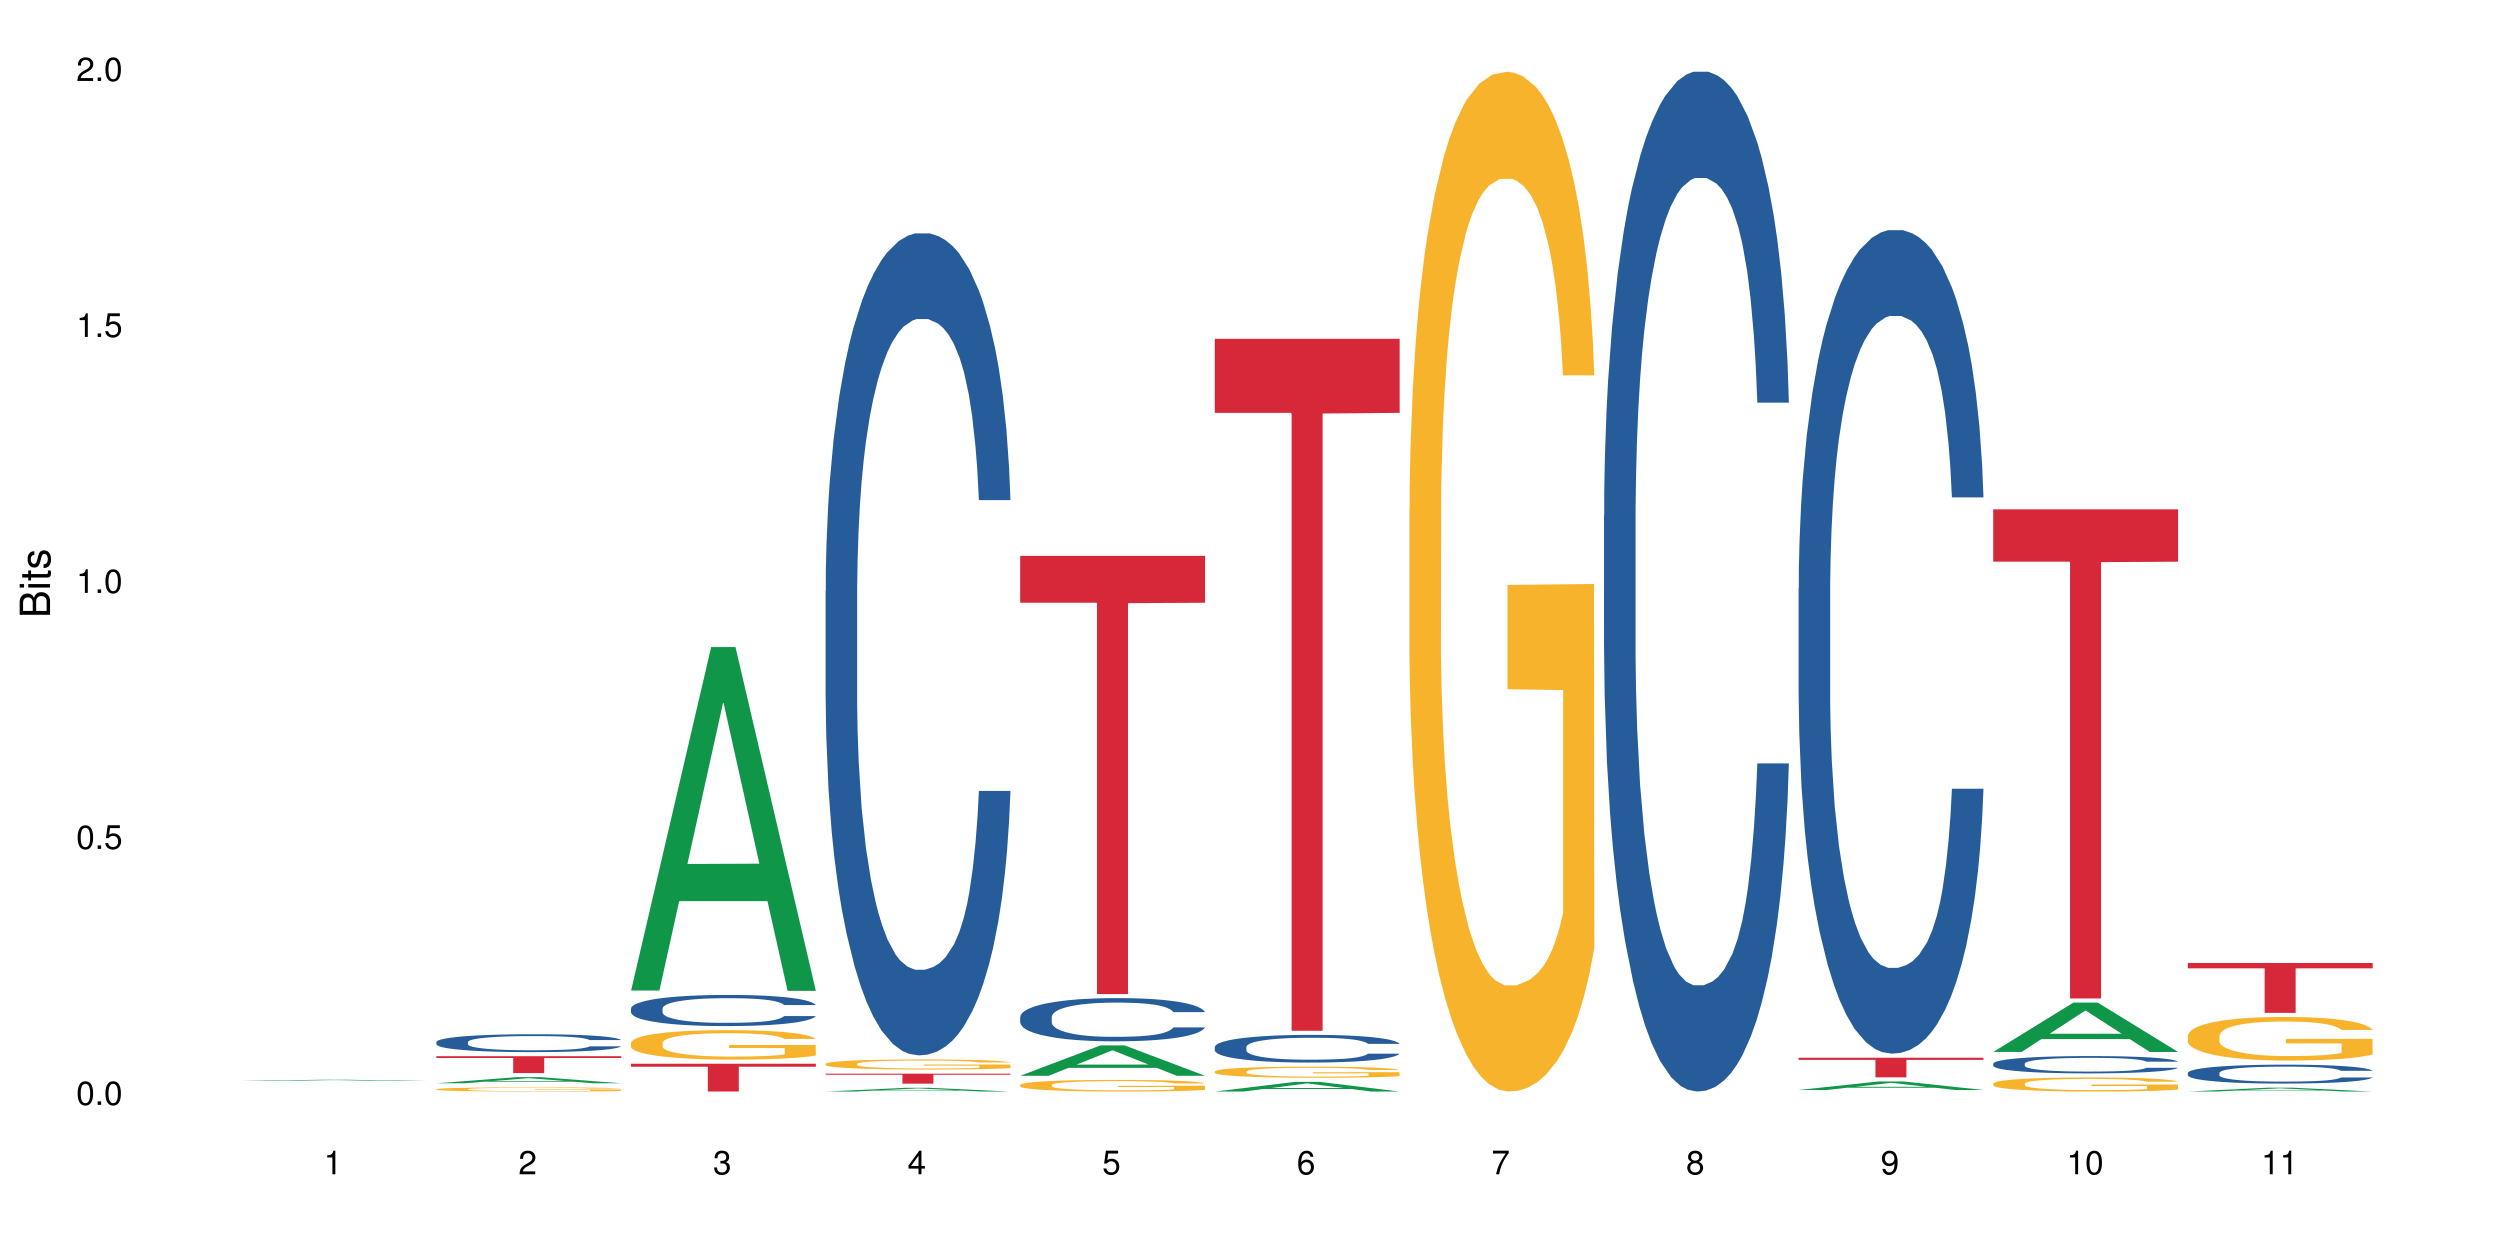<?xml version="1.0" encoding="UTF-8"?>
<svg xmlns="http://www.w3.org/2000/svg" xmlns:xlink="http://www.w3.org/1999/xlink" width="720pt" height="360pt" viewBox="0 0 720 360" version="1.1">
<defs>
<g>
<symbol overflow="visible" id="glyph0-0">
<path style="stroke:none;" d=""/>
</symbol>
<symbol overflow="visible" id="glyph0-1">
<path style="stroke:none;" d="M 2.641 -6.797 C 2 -6.797 1.422 -6.531 1.078 -6.047 C 0.641 -5.453 0.406 -4.547 0.406 -3.297 C 0.406 -1 1.188 0.219 2.641 0.219 C 4.078 0.219 4.859 -1 4.859 -3.234 C 4.859 -4.562 4.656 -5.438 4.203 -6.047 C 3.844 -6.531 3.281 -6.797 2.641 -6.797 Z M 2.641 -6.047 C 3.547 -6.047 4 -5.125 4 -3.312 C 4 -1.375 3.562 -0.484 2.625 -0.484 C 1.734 -0.484 1.281 -1.422 1.281 -3.281 C 1.281 -5.141 1.734 -6.047 2.641 -6.047 Z M 2.641 -6.047 "/>
</symbol>
<symbol overflow="visible" id="glyph0-2">
<path style="stroke:none;" d="M 1.828 -1 L 0.828 -1 L 0.828 0 L 1.828 0 Z M 1.828 -1 "/>
</symbol>
<symbol overflow="visible" id="glyph0-3">
<path style="stroke:none;" d="M 4.562 -6.797 L 1.062 -6.797 L 0.547 -3.094 L 1.328 -3.094 C 1.719 -3.562 2.047 -3.734 2.578 -3.734 C 3.484 -3.734 4.062 -3.109 4.062 -2.094 C 4.062 -1.125 3.484 -0.531 2.578 -0.531 C 1.828 -0.531 1.375 -0.906 1.188 -1.672 L 0.328 -1.672 C 0.453 -1.109 0.547 -0.844 0.75 -0.594 C 1.125 -0.078 1.828 0.219 2.594 0.219 C 3.969 0.219 4.922 -0.781 4.922 -2.219 C 4.922 -3.562 4.031 -4.484 2.719 -4.484 C 2.25 -4.484 1.859 -4.359 1.469 -4.062 L 1.734 -5.969 L 4.562 -5.969 Z M 4.562 -6.797 "/>
</symbol>
<symbol overflow="visible" id="glyph0-4">
<path style="stroke:none;" d="M 2.484 -4.844 L 2.484 0 L 3.328 0 L 3.328 -6.797 L 2.766 -6.797 C 2.469 -5.75 2.281 -5.609 0.984 -5.453 L 0.984 -4.844 Z M 2.484 -4.844 "/>
</symbol>
<symbol overflow="visible" id="glyph0-5">
<path style="stroke:none;" d="M 4.859 -0.828 L 1.281 -0.828 C 1.359 -1.391 1.672 -1.75 2.5 -2.234 L 3.469 -2.75 C 4.406 -3.266 4.906 -3.969 4.906 -4.812 C 4.906 -5.375 4.672 -5.906 4.266 -6.266 C 3.859 -6.625 3.375 -6.797 2.719 -6.797 C 1.859 -6.797 1.219 -6.5 0.844 -5.922 C 0.609 -5.562 0.5 -5.125 0.484 -4.438 L 1.328 -4.438 C 1.359 -4.906 1.406 -5.188 1.531 -5.406 C 1.75 -5.812 2.188 -6.062 2.703 -6.062 C 3.469 -6.062 4.031 -5.516 4.031 -4.781 C 4.031 -4.25 3.719 -3.797 3.125 -3.438 L 2.234 -2.938 C 0.812 -2.141 0.406 -1.5 0.328 0 L 4.859 0 Z M 4.859 -0.828 "/>
</symbol>
<symbol overflow="visible" id="glyph0-6">
<path style="stroke:none;" d="M 2.125 -3.125 L 2.578 -3.125 C 3.516 -3.125 3.984 -2.703 3.984 -1.891 C 3.984 -1.031 3.469 -0.531 2.578 -0.531 C 1.656 -0.531 1.203 -0.984 1.156 -1.969 L 0.312 -1.969 C 0.344 -1.422 0.438 -1.078 0.609 -0.766 C 0.953 -0.109 1.625 0.219 2.547 0.219 C 3.953 0.219 4.859 -0.609 4.859 -1.906 C 4.859 -2.766 4.516 -3.25 3.703 -3.516 C 4.344 -3.766 4.656 -4.25 4.656 -4.938 C 4.656 -6.109 3.875 -6.797 2.578 -6.797 C 1.203 -6.797 0.484 -6.047 0.453 -4.609 L 1.297 -4.609 C 1.312 -5.016 1.344 -5.25 1.453 -5.453 C 1.641 -5.828 2.062 -6.062 2.594 -6.062 C 3.344 -6.062 3.797 -5.625 3.797 -4.906 C 3.797 -4.422 3.609 -4.141 3.25 -3.984 C 3.016 -3.891 2.719 -3.844 2.125 -3.844 Z M 2.125 -3.125 "/>
</symbol>
<symbol overflow="visible" id="glyph0-7">
<path style="stroke:none;" d="M 3.141 -1.625 L 3.141 0 L 3.984 0 L 3.984 -1.625 L 4.984 -1.625 L 4.984 -2.391 L 3.984 -2.391 L 3.984 -6.797 L 3.359 -6.797 L 0.266 -2.516 L 0.266 -1.625 Z M 3.141 -2.391 L 1 -2.391 L 3.141 -5.359 Z M 3.141 -2.391 "/>
</symbol>
<symbol overflow="visible" id="glyph0-8">
<path style="stroke:none;" d="M 4.781 -5.031 C 4.609 -6.141 3.891 -6.797 2.844 -6.797 C 2.094 -6.797 1.422 -6.438 1.031 -5.828 C 0.609 -5.172 0.406 -4.344 0.406 -3.094 C 0.406 -1.953 0.578 -1.234 0.984 -0.625 C 1.359 -0.078 1.953 0.219 2.703 0.219 C 3.984 0.219 4.922 -0.734 4.922 -2.078 C 4.922 -3.344 4.062 -4.234 2.844 -4.234 C 2.172 -4.234 1.641 -3.969 1.281 -3.469 C 1.281 -5.125 1.828 -6.047 2.797 -6.047 C 3.391 -6.047 3.797 -5.672 3.938 -5.031 Z M 2.734 -3.484 C 3.547 -3.484 4.062 -2.922 4.062 -2 C 4.062 -1.156 3.484 -0.531 2.703 -0.531 C 1.922 -0.531 1.328 -1.188 1.328 -2.047 C 1.328 -2.891 1.906 -3.484 2.734 -3.484 Z M 2.734 -3.484 "/>
</symbol>
<symbol overflow="visible" id="glyph0-9">
<path style="stroke:none;" d="M 4.984 -6.797 L 0.438 -6.797 L 0.438 -5.969 L 4.109 -5.969 C 2.5 -3.656 1.828 -2.234 1.328 0 L 2.219 0 C 2.594 -2.172 3.453 -4.047 4.984 -6.094 Z M 4.984 -6.797 "/>
</symbol>
<symbol overflow="visible" id="glyph0-10">
<path style="stroke:none;" d="M 3.75 -3.578 C 4.453 -4 4.688 -4.344 4.688 -4.984 C 4.688 -6.047 3.844 -6.797 2.641 -6.797 C 1.438 -6.797 0.594 -6.047 0.594 -4.984 C 0.594 -4.359 0.828 -4.016 1.516 -3.578 C 0.734 -3.203 0.359 -2.641 0.359 -1.891 C 0.359 -0.641 1.297 0.219 2.641 0.219 C 3.984 0.219 4.922 -0.641 4.922 -1.875 C 4.922 -2.641 4.531 -3.203 3.75 -3.578 Z M 2.641 -6.047 C 3.359 -6.047 3.812 -5.625 3.812 -4.969 C 3.812 -4.344 3.344 -3.922 2.641 -3.922 C 1.922 -3.922 1.453 -4.344 1.453 -4.984 C 1.453 -5.625 1.922 -6.047 2.641 -6.047 Z M 2.641 -3.203 C 3.484 -3.203 4.062 -2.672 4.062 -1.875 C 4.062 -1.062 3.484 -0.531 2.625 -0.531 C 1.797 -0.531 1.219 -1.078 1.219 -1.875 C 1.219 -2.672 1.797 -3.203 2.641 -3.203 Z M 2.641 -3.203 "/>
</symbol>
<symbol overflow="visible" id="glyph0-11">
<path style="stroke:none;" d="M 0.516 -1.547 C 0.672 -0.438 1.406 0.219 2.438 0.219 C 3.188 0.219 3.859 -0.141 4.266 -0.75 C 4.688 -1.406 4.891 -2.25 4.891 -3.484 C 4.891 -4.625 4.703 -5.359 4.312 -5.953 C 3.938 -6.5 3.344 -6.797 2.594 -6.797 C 1.297 -6.797 0.359 -5.844 0.359 -4.516 C 0.359 -3.25 1.234 -2.344 2.453 -2.344 C 3.094 -2.344 3.562 -2.578 4.016 -3.109 C 4 -1.453 3.469 -0.531 2.5 -0.531 C 1.906 -0.531 1.484 -0.906 1.359 -1.547 Z M 2.578 -6.062 C 3.375 -6.062 3.969 -5.406 3.969 -4.531 C 3.969 -3.688 3.375 -3.094 2.547 -3.094 C 1.734 -3.094 1.234 -3.672 1.234 -4.578 C 1.234 -5.438 1.797 -6.062 2.578 -6.062 Z M 2.578 -6.062 "/>
</symbol>
<symbol overflow="visible" id="glyph1-0">
<path style="stroke:none;" d=""/>
</symbol>
<symbol overflow="visible" id="glyph1-1">
<path style="stroke:none;" d="M 0 -0.953 L 0 -4.891 C 0 -5.719 -0.234 -6.344 -0.734 -6.797 C -1.188 -7.234 -1.812 -7.469 -2.5 -7.469 C -3.547 -7.469 -4.188 -7 -4.625 -5.875 C -4.984 -6.672 -5.641 -7.094 -6.531 -7.094 C -7.156 -7.094 -7.734 -6.859 -8.141 -6.391 C -8.562 -5.938 -8.75 -5.344 -8.75 -4.5 L -8.75 -0.953 Z M -4.984 -2.062 L -7.766 -2.062 L -7.766 -4.219 C -7.766 -4.844 -7.688 -5.203 -7.453 -5.5 C -7.219 -5.812 -6.859 -5.969 -6.375 -5.969 C -5.906 -5.969 -5.531 -5.812 -5.297 -5.5 C -5.062 -5.203 -4.984 -4.844 -4.984 -4.219 Z M -0.984 -2.062 L -4 -2.062 L -4 -4.781 C -4 -5.328 -3.859 -5.688 -3.578 -5.953 C -3.297 -6.219 -2.922 -6.359 -2.484 -6.359 C -2.062 -6.359 -1.688 -6.219 -1.406 -5.953 C -1.109 -5.688 -0.984 -5.328 -0.984 -4.781 Z M -0.984 -2.062 "/>
</symbol>
<symbol overflow="visible" id="glyph1-2">
<path style="stroke:none;" d="M -6.281 -1.797 L -6.281 -0.797 L 0 -0.797 L 0 -1.797 Z M -8.75 -1.797 L -8.75 -0.797 L -7.484 -0.797 L -7.484 -1.797 Z M -8.75 -1.797 "/>
</symbol>
<symbol overflow="visible" id="glyph1-3">
<path style="stroke:none;" d="M -6.281 -3.047 L -6.281 -2.016 L -8.016 -2.016 L -8.016 -1.016 L -6.281 -1.016 L -6.281 -0.172 L -5.469 -0.172 L -5.469 -1.016 L -0.719 -1.016 C -0.078 -1.016 0.281 -1.453 0.281 -2.234 C 0.281 -2.469 0.25 -2.719 0.188 -3.047 L -0.641 -3.047 C -0.609 -2.922 -0.594 -2.766 -0.594 -2.562 C -0.594 -2.141 -0.719 -2.016 -1.156 -2.016 L -5.469 -2.016 L -5.469 -3.047 Z M -6.281 -3.047 "/>
</symbol>
<symbol overflow="visible" id="glyph1-4">
<path style="stroke:none;" d="M -4.531 -5.25 C -5.766 -5.25 -6.469 -4.422 -6.469 -2.969 C -6.469 -1.516 -5.719 -0.562 -4.547 -0.562 C -3.562 -0.562 -3.094 -1.062 -2.734 -2.562 L -2.516 -3.484 C -2.344 -4.188 -2.094 -4.469 -1.625 -4.469 C -1.047 -4.469 -0.641 -3.875 -0.641 -3 C -0.641 -2.453 -0.797 -2 -1.062 -1.75 C -1.25 -1.594 -1.422 -1.531 -1.875 -1.469 L -1.875 -0.406 C -0.422 -0.453 0.281 -1.266 0.281 -2.922 C 0.281 -4.5 -0.5 -5.516 -1.719 -5.516 C -2.656 -5.516 -3.172 -4.984 -3.469 -3.734 L -3.703 -2.766 C -3.891 -1.953 -4.156 -1.609 -4.594 -1.609 C -5.172 -1.609 -5.547 -2.125 -5.547 -2.938 C -5.547 -3.75 -5.203 -4.172 -4.531 -4.203 Z M -4.531 -5.25 "/>
</symbol>
</g>
</defs>
<g id="surface45263">
<rect x="0" y="0" width="720" height="360" style="fill:rgb(100%,100%,100%);fill-opacity:1;stroke:none;"/>
<path style=" stroke:none;fill-rule:nonzero;fill:rgb(6.275%,58.824%,28.235%);fill-opacity:1;" d="M 69.629 311.32 L 69.688 311.32 L 92.723 310.961 L 99.723 310.961 L 122.875 311.324 L 114.738 311.324 L 108.938 311.227 L 83.508 311.227 L 77.82 311.32 L 69.629 311.32 L 85.957 311.188 L 106.605 311.188 L 96.309 311.02 L 96.082 311.02 L 85.898 311.188 L 85.957 311.188 Z M 69.629 311.32 "/>
<path style=" stroke:none;fill-rule:nonzero;fill:rgb(6.275%,58.824%,28.235%);fill-opacity:1;" d="M 125.676 311.98 L 125.734 311.98 L 148.77 310.223 L 155.77 310.223 L 178.918 311.98 L 170.785 311.98 L 164.984 311.523 L 139.555 311.523 L 133.867 311.98 L 125.676 311.98 L 142 311.332 L 162.652 311.332 L 152.355 310.512 L 152.242 310.512 L 152.129 310.516 L 141.945 311.332 L 142 311.332 Z M 125.676 311.98 "/>
<path style=" stroke:none;fill-rule:nonzero;fill:rgb(14.51%,36.078%,60%);fill-opacity:1;" d="M 125.676 300.102 L 125.742 300.098 L 125.742 299.984 L 125.934 299.805 L 126.391 299.578 L 126.844 299.426 L 128.012 299.148 L 129.637 298.879 L 131.324 298.672 L 132.559 298.551 L 133.664 298.457 L 136.195 298.281 L 137.816 298.191 L 139.57 298.113 L 141.715 298.031 L 143.273 297.984 L 146.777 297.91 L 149.375 297.875 L 151.391 297.863 L 155.738 297.863 L 158.336 297.883 L 160.219 297.906 L 162.297 297.941 L 164.051 297.984 L 167.102 298.09 L 169.828 298.219 L 171.062 298.297 L 173.012 298.441 L 174.504 298.582 L 175.543 298.703 L 176.711 298.879 L 177.75 299.09 L 178.531 299.332 L 178.918 299.531 L 169.828 299.531 L 169.375 299.344 L 168.855 299.199 L 167.883 299.004 L 166.906 298.871 L 165.543 298.734 L 164.309 298.645 L 162.621 298.555 L 161.129 298.496 L 159.57 298.457 L 158.078 298.426 L 155.219 298.398 L 151.906 298.398 L 150.676 298.406 L 148.141 298.445 L 146.777 298.48 L 144.832 298.543 L 143.469 298.605 L 141.844 298.699 L 140.738 298.781 L 139.375 298.902 L 138.402 299.012 L 137.297 299.164 L 136.648 299.281 L 136.066 299.414 L 135.547 299.57 L 135.156 299.734 L 134.895 299.91 L 134.766 300.078 L 134.766 300.809 L 134.895 300.977 L 135.219 301.176 L 136.066 301.461 L 137.297 301.711 L 138.727 301.91 L 140.09 302.051 L 140.871 302.117 L 141.91 302.191 L 143.531 302.285 L 145.871 302.379 L 147.234 302.418 L 149.312 302.453 L 151.453 302.473 L 154.312 302.473 L 156.844 302.453 L 158.531 302.43 L 160.285 302.395 L 162.688 302.312 L 164.18 302.238 L 165.48 302.148 L 166.453 302.059 L 167.102 301.984 L 168.074 301.836 L 168.855 301.68 L 169.441 301.512 L 169.828 301.352 L 178.918 301.352 L 178.531 301.543 L 177.945 301.727 L 177.363 301.859 L 176.453 302.027 L 175.414 302.172 L 173.922 302.336 L 172.688 302.445 L 171.062 302.562 L 169.57 302.652 L 167.945 302.73 L 165.543 302.824 L 163.984 302.871 L 162.297 302.914 L 160.285 302.953 L 157.754 302.984 L 155.023 303.004 L 152.492 303.008 L 149.766 303 L 147.754 302.98 L 145.09 302.938 L 141.777 302.855 L 139.375 302.766 L 137.492 302.676 L 135.871 302.582 L 134.051 302.453 L 131.715 302.246 L 130.285 302.086 L 129.312 301.957 L 128.207 301.773 L 127.43 301.605 L 126.52 301.344 L 125.871 301.008 L 125.676 300.75 Z M 125.676 300.102 "/>
<path style=" stroke:none;fill-rule:nonzero;fill:rgb(96.863%,70.196%,16.863%);fill-opacity:1;" d="M 125.676 313.68 L 125.742 313.68 L 125.742 313.656 L 126 313.605 L 126.648 313.539 L 127.492 313.48 L 128.402 313.438 L 128.988 313.414 L 129.961 313.383 L 130.805 313.355 L 132.949 313.309 L 135.676 313.262 L 137.168 313.242 L 138.855 313.223 L 141.258 313.203 L 142.363 313.195 L 145.738 313.176 L 149.57 313.164 L 153.793 313.16 L 155.738 313.164 L 158.402 313.168 L 162.039 313.18 L 164.117 313.191 L 165.738 313.203 L 167.426 313.215 L 169.504 313.238 L 171.453 313.266 L 173.012 313.289 L 174.57 313.324 L 175.867 313.359 L 176.973 313.398 L 177.945 313.445 L 178.531 313.484 L 178.918 313.523 L 169.895 313.523 L 169.375 313.484 L 168.789 313.453 L 167.816 313.418 L 166.844 313.391 L 165.867 313.371 L 164.051 313.34 L 162.492 313.324 L 160.543 313.309 L 158.66 313.297 L 156.52 313.289 L 151.777 313.289 L 148.66 313.297 L 146.844 313.305 L 145.543 313.312 L 143.727 313.332 L 142.621 313.344 L 141.973 313.352 L 140.027 313.387 L 138.727 313.418 L 138.012 313.438 L 137.105 313.473 L 136.453 313.5 L 135.738 313.547 L 135.352 313.578 L 134.832 313.652 L 134.766 313.852 L 134.961 313.895 L 135.352 313.941 L 135.871 313.98 L 136.648 314.023 L 137.43 314.055 L 138.793 314.098 L 139.961 314.125 L 140.871 314.145 L 142.621 314.176 L 143.336 314.184 L 145.023 314.203 L 146.777 314.219 L 148.922 314.234 L 150.543 314.238 L 153.141 314.246 L 156.453 314.246 L 160.348 314.238 L 162.816 314.23 L 164.504 314.219 L 165.609 314.211 L 166.973 314.199 L 167.945 314.191 L 168.855 314.176 L 169.961 314.16 L 169.961 313.895 L 153.922 313.895 L 153.922 313.77 L 178.855 313.77 L 178.918 314.199 L 177.555 314.23 L 175.867 314.258 L 174.246 314.281 L 172.555 314.301 L 170.152 314.32 L 168.207 314.336 L 165.219 314.352 L 162.492 314.359 L 159.637 314.367 L 157.102 314.371 L 154.117 314.371 L 151.453 314.367 L 148.598 314.363 L 146.324 314.352 L 144.246 314.344 L 142.168 314.328 L 139.57 314.305 L 137.883 314.285 L 136.129 314.262 L 134.375 314.234 L 132.816 314.203 L 131.777 314.184 L 130.742 314.156 L 129.637 314.121 L 128.598 314.086 L 127.82 314.051 L 127.105 314.012 L 126.586 313.977 L 126.066 313.926 L 125.805 313.887 L 125.676 313.852 Z M 125.676 313.68 "/>
<path style=" stroke:none;fill-rule:nonzero;fill:rgb(83.922%,15.686%,22.353%);fill-opacity:1;" d="M 125.676 304.188 L 178.918 304.188 L 178.918 304.707 L 156.73 304.715 L 156.73 309.047 L 147.801 309.047 L 147.801 304.719 L 147.672 304.707 L 125.676 304.707 Z M 125.676 304.188 "/>
<path style=" stroke:none;fill-rule:nonzero;fill:rgb(6.275%,58.824%,28.235%);fill-opacity:1;" d="M 181.723 285.277 L 181.777 285.184 L 204.816 186.348 L 211.812 186.348 L 234.965 285.371 L 226.832 285.371 L 221.031 259.523 L 195.602 259.523 L 189.914 285.277 L 181.723 285.277 L 198.047 248.828 L 218.695 248.734 L 208.402 202.523 L 208.289 202.434 L 208.172 202.711 L 197.992 248.734 L 198.047 248.828 Z M 181.723 285.277 "/>
<path style=" stroke:none;fill-rule:nonzero;fill:rgb(14.51%,36.078%,60%);fill-opacity:1;" d="M 181.723 290.449 L 181.785 290.441 L 181.785 290.242 L 181.98 289.934 L 182.438 289.539 L 182.891 289.27 L 184.059 288.785 L 185.684 288.32 L 187.371 287.957 L 188.605 287.746 L 189.707 287.582 L 192.242 287.277 L 193.863 287.125 L 195.617 286.984 L 197.762 286.844 L 199.32 286.762 L 202.824 286.633 L 205.422 286.574 L 207.434 286.551 L 211.785 286.551 L 214.383 286.582 L 216.266 286.625 L 218.344 286.688 L 220.098 286.762 L 223.148 286.941 L 225.875 287.172 L 227.109 287.305 L 229.059 287.559 L 230.551 287.805 L 231.59 288.016 L 232.758 288.32 L 233.797 288.688 L 234.578 289.105 L 234.965 289.457 L 225.875 289.457 L 225.422 289.129 L 224.902 288.875 L 223.926 288.539 L 222.953 288.301 L 221.59 288.066 L 220.355 287.91 L 218.668 287.754 L 217.176 287.656 L 215.617 287.582 L 214.121 287.531 L 211.266 287.484 L 207.953 287.484 L 206.723 287.5 L 204.188 287.566 L 202.824 287.621 L 200.875 287.738 L 199.512 287.844 L 197.891 288.008 L 196.785 288.148 L 195.422 288.359 L 194.449 288.547 L 193.344 288.82 L 192.695 289.023 L 192.109 289.254 L 191.59 289.523 L 191.203 289.809 L 190.941 290.113 L 190.812 290.406 L 190.812 291.676 L 190.941 291.973 L 191.266 292.316 L 192.109 292.816 L 193.344 293.25 L 194.773 293.594 L 196.137 293.84 L 196.918 293.953 L 197.953 294.082 L 199.578 294.246 L 201.914 294.41 L 203.281 294.477 L 205.355 294.543 L 207.5 294.574 L 210.355 294.574 L 212.891 294.543 L 214.578 294.5 L 216.332 294.438 L 218.734 294.297 L 220.227 294.164 L 221.523 294.012 L 222.5 293.855 L 223.148 293.723 L 224.121 293.469 L 224.902 293.191 L 225.484 292.906 L 225.875 292.625 L 234.965 292.625 L 234.578 292.953 L 233.992 293.273 L 233.406 293.512 L 232.5 293.797 L 231.461 294.051 L 229.965 294.336 L 228.734 294.527 L 227.109 294.73 L 225.617 294.887 L 223.992 295.027 L 221.59 295.188 L 220.031 295.27 L 218.344 295.344 L 216.332 295.41 L 213.797 295.469 L 211.07 295.5 L 208.539 295.508 L 205.812 295.492 L 203.801 295.461 L 201.137 295.387 L 197.824 295.238 L 195.422 295.082 L 193.539 294.926 L 191.918 294.762 L 190.098 294.543 L 187.762 294.184 L 186.332 293.902 L 185.359 293.676 L 184.254 293.355 L 183.477 293.07 L 182.566 292.609 L 181.918 292.027 L 181.723 291.578 Z M 181.723 290.449 "/>
<path style=" stroke:none;fill-rule:nonzero;fill:rgb(96.863%,70.196%,16.863%);fill-opacity:1;" d="M 181.723 300.324 L 181.785 300.316 L 181.785 300.16 L 182.047 299.812 L 182.695 299.332 L 183.539 298.938 L 184.449 298.625 L 185.035 298.465 L 186.008 298.23 L 186.852 298.059 L 188.996 297.711 L 191.723 297.387 L 193.215 297.246 L 194.902 297.113 L 197.305 296.969 L 198.41 296.914 L 201.785 296.789 L 205.617 296.711 L 209.836 296.688 L 211.785 296.695 L 214.449 296.727 L 218.082 296.812 L 220.16 296.891 L 221.785 296.969 L 223.473 297.066 L 225.551 297.223 L 227.5 297.41 L 229.059 297.594 L 230.617 297.828 L 231.914 298.074 L 233.02 298.348 L 233.992 298.672 L 234.578 298.945 L 234.965 299.215 L 225.941 299.215 L 225.422 298.945 L 224.836 298.734 L 223.863 298.48 L 222.891 298.293 L 221.914 298.145 L 220.098 297.945 L 218.539 297.82 L 216.59 297.711 L 214.707 297.641 L 212.566 297.594 L 211.266 297.578 L 207.824 297.578 L 204.707 297.633 L 202.891 297.695 L 201.59 297.758 L 199.773 297.875 L 198.668 297.969 L 198.02 298.027 L 196.07 298.27 L 194.773 298.488 L 194.059 298.633 L 193.148 298.867 L 192.5 299.074 L 191.785 299.387 L 191.398 299.617 L 190.879 300.145 L 190.812 301.539 L 191.008 301.836 L 191.398 302.152 L 191.918 302.434 L 192.695 302.727 L 193.477 302.949 L 194.84 303.254 L 196.008 303.453 L 196.918 303.586 L 198.668 303.797 L 199.383 303.867 L 201.07 304.004 L 202.824 304.113 L 204.969 304.207 L 206.59 304.254 L 209.188 304.293 L 212.5 304.293 L 216.395 304.246 L 218.863 304.184 L 220.551 304.121 L 221.656 304.066 L 223.02 303.98 L 223.992 303.906 L 224.902 303.82 L 226.004 303.688 L 226.004 301.836 L 209.969 301.828 L 209.969 300.961 L 234.902 300.953 L 234.965 303.98 L 233.602 304.191 L 231.914 304.395 L 230.293 304.547 L 228.602 304.68 L 226.199 304.828 L 224.254 304.918 L 221.266 305.027 L 218.539 305.098 L 215.68 305.145 L 213.148 305.168 L 210.164 305.176 L 207.5 305.16 L 204.645 305.113 L 202.371 305.051 L 200.293 304.973 L 198.215 304.875 L 195.617 304.711 L 193.93 304.578 L 192.176 304.414 L 190.422 304.223 L 188.863 304.012 L 187.824 303.852 L 186.785 303.664 L 185.684 303.43 L 184.645 303.168 L 183.863 302.93 L 183.152 302.656 L 182.633 302.402 L 182.113 302.051 L 181.852 301.773 L 181.723 301.531 Z M 181.723 300.324 "/>
<path style=" stroke:none;fill-rule:nonzero;fill:rgb(83.922%,15.686%,22.353%);fill-opacity:1;" d="M 181.723 306.355 L 234.965 306.355 L 234.965 307.215 L 212.777 307.219 L 212.777 314.371 L 203.848 314.371 L 203.848 307.227 L 203.719 307.215 L 181.723 307.215 Z M 181.723 306.355 "/>
<path style=" stroke:none;fill-rule:nonzero;fill:rgb(6.275%,58.824%,28.235%);fill-opacity:1;" d="M 237.77 314.371 L 237.824 314.367 L 260.863 313.285 L 267.859 313.285 L 291.012 314.371 L 282.879 314.371 L 277.074 314.086 L 251.648 314.086 L 245.961 314.371 L 237.77 314.371 L 254.094 313.969 L 274.742 313.969 L 264.449 313.461 L 264.332 313.461 L 264.219 313.465 L 254.039 313.969 L 254.094 313.969 Z M 237.77 314.371 "/>
<path style=" stroke:none;fill-rule:nonzero;fill:rgb(14.51%,36.078%,60%);fill-opacity:1;" d="M 237.77 170.223 L 237.832 170.008 L 237.832 164.816 L 238.027 156.594 L 238.484 146.207 L 238.938 139.066 L 240.105 126.301 L 241.73 113.965 L 243.418 104.445 L 244.652 98.82 L 245.754 94.492 L 248.289 86.484 L 249.91 82.375 L 251.664 78.695 L 253.805 75.016 L 255.363 72.852 L 258.871 69.391 L 261.469 67.875 L 263.48 67.227 L 267.832 67.227 L 270.43 68.094 L 272.312 69.176 L 274.391 70.906 L 276.145 72.852 L 279.195 77.613 L 281.922 83.672 L 283.156 87.133 L 285.105 93.84 L 286.598 100.332 L 287.637 105.961 L 288.805 113.965 L 289.844 123.703 L 290.621 134.738 L 291.012 144.043 L 281.922 144.043 L 281.469 135.387 L 280.949 128.68 L 279.973 119.809 L 279 113.531 L 277.637 107.258 L 276.402 103.145 L 274.715 99.035 L 273.223 96.438 L 271.664 94.492 L 270.168 93.191 L 267.312 91.895 L 264 91.895 L 262.766 92.328 L 260.234 94.059 L 258.871 95.574 L 256.922 98.602 L 255.559 101.414 L 253.938 105.742 L 252.832 109.422 L 251.469 115.047 L 250.496 120.023 L 249.391 127.164 L 248.742 132.574 L 248.156 138.633 L 247.637 145.773 L 247.25 153.348 L 246.988 161.352 L 246.859 169.141 L 246.859 202.684 L 246.988 210.473 L 247.312 219.559 L 248.156 232.758 L 249.391 244.227 L 250.82 253.316 L 252.184 259.805 L 252.961 262.836 L 254 266.297 L 255.625 270.625 L 257.961 274.953 L 259.324 276.684 L 261.402 278.414 L 263.547 279.281 L 266.402 279.281 L 268.938 278.414 L 270.625 277.332 L 272.379 275.602 L 274.781 271.922 L 276.273 268.461 L 277.57 264.352 L 278.547 260.238 L 279.195 256.777 L 280.168 250.07 L 280.949 242.711 L 281.531 235.141 L 281.922 227.781 L 291.012 227.781 L 290.621 236.438 L 290.039 244.875 L 289.453 251.152 L 288.547 258.723 L 287.508 265.434 L 286.012 273.004 L 284.777 277.984 L 283.156 283.391 L 281.664 287.504 L 280.039 291.184 L 277.637 295.508 L 276.078 297.672 L 274.391 299.621 L 272.379 301.352 L 269.844 302.867 L 267.117 303.73 L 264.586 303.949 L 261.859 303.516 L 259.844 302.648 L 257.184 300.703 L 253.871 296.809 L 251.469 292.695 L 249.586 288.586 L 247.961 284.258 L 246.145 278.414 L 243.809 268.895 L 242.379 261.539 L 241.406 255.48 L 240.301 247.039 L 239.523 239.465 L 238.613 227.348 L 237.965 211.984 L 237.77 200.086 Z M 237.77 170.223 "/>
<path style=" stroke:none;fill-rule:nonzero;fill:rgb(96.863%,70.196%,16.863%);fill-opacity:1;" d="M 237.77 306.371 L 237.832 306.367 L 237.832 306.312 L 238.094 306.195 L 238.742 306.031 L 239.586 305.895 L 240.496 305.789 L 241.078 305.734 L 242.055 305.656 L 242.898 305.598 L 245.039 305.477 L 247.77 305.367 L 249.262 305.32 L 250.949 305.273 L 253.352 305.223 L 254.457 305.203 L 257.832 305.164 L 261.664 305.137 L 265.883 305.129 L 267.832 305.129 L 270.492 305.141 L 274.129 305.172 L 276.207 305.195 L 277.832 305.223 L 279.52 305.258 L 281.598 305.309 L 283.547 305.375 L 285.105 305.438 L 286.66 305.516 L 287.961 305.602 L 289.066 305.695 L 290.039 305.805 L 290.621 305.898 L 291.012 305.992 L 281.988 305.992 L 281.469 305.898 L 280.883 305.828 L 279.91 305.738 L 278.934 305.676 L 277.961 305.625 L 276.145 305.559 L 274.586 305.516 L 272.637 305.477 L 270.754 305.453 L 268.609 305.438 L 267.312 305.434 L 263.871 305.434 L 260.754 305.449 L 258.938 305.473 L 257.637 305.492 L 255.82 305.531 L 254.715 305.566 L 254.066 305.586 L 252.117 305.668 L 250.82 305.742 L 250.105 305.793 L 249.195 305.871 L 248.547 305.941 L 247.832 306.051 L 247.441 306.129 L 246.922 306.309 L 246.859 306.785 L 247.055 306.887 L 247.441 306.996 L 247.961 307.09 L 248.742 307.191 L 249.52 307.266 L 250.883 307.371 L 252.055 307.438 L 252.961 307.484 L 254.715 307.555 L 255.43 307.578 L 257.117 307.625 L 258.871 307.664 L 261.016 307.695 L 262.637 307.711 L 265.234 307.727 L 268.547 307.727 L 272.441 307.707 L 274.91 307.688 L 276.598 307.668 L 277.703 307.648 L 279.066 307.617 L 280.039 307.594 L 280.949 307.562 L 282.051 307.52 L 282.051 306.887 L 266.016 306.883 L 266.016 306.586 L 290.949 306.582 L 291.012 307.617 L 289.648 307.691 L 287.961 307.758 L 286.336 307.812 L 284.648 307.855 L 282.246 307.906 L 280.297 307.938 L 277.312 307.977 L 274.586 308 L 271.727 308.016 L 269.195 308.023 L 266.207 308.027 L 263.547 308.02 L 260.688 308.004 L 258.418 307.984 L 256.34 307.957 L 254.262 307.922 L 251.664 307.867 L 249.977 307.824 L 248.223 307.766 L 246.469 307.699 L 244.91 307.629 L 243.871 307.574 L 242.832 307.512 L 241.73 307.43 L 240.691 307.34 L 239.91 307.258 L 239.195 307.168 L 238.676 307.078 L 238.156 306.961 L 237.898 306.863 L 237.77 306.781 Z M 237.77 306.371 "/>
<path style=" stroke:none;fill-rule:nonzero;fill:rgb(83.922%,15.686%,22.353%);fill-opacity:1;" d="M 237.77 309.207 L 291.012 309.207 L 291.012 309.516 L 268.82 309.52 L 268.82 312.105 L 259.895 312.105 L 259.895 309.523 L 259.766 309.516 L 237.77 309.516 Z M 237.77 309.207 "/>
<path style=" stroke:none;fill-rule:nonzero;fill:rgb(6.275%,58.824%,28.235%);fill-opacity:1;" d="M 293.816 309.824 L 293.871 309.816 L 316.91 301.082 L 323.906 301.082 L 347.059 309.832 L 338.926 309.832 L 333.121 307.547 L 307.695 307.547 L 302.008 309.824 L 293.816 309.824 L 310.141 306.602 L 330.789 306.594 L 320.492 302.512 L 320.379 302.504 L 320.266 302.527 L 310.082 306.594 L 310.141 306.602 Z M 293.816 309.824 "/>
<path style=" stroke:none;fill-rule:nonzero;fill:rgb(14.51%,36.078%,60%);fill-opacity:1;" d="M 293.816 292.875 L 293.879 292.863 L 293.879 292.59 L 294.074 292.16 L 294.527 291.613 L 294.984 291.238 L 296.152 290.566 L 297.777 289.918 L 299.465 289.418 L 300.699 289.125 L 301.801 288.895 L 304.332 288.477 L 305.957 288.258 L 307.711 288.066 L 309.852 287.871 L 311.41 287.758 L 314.918 287.578 L 317.516 287.496 L 319.527 287.465 L 323.879 287.465 L 326.477 287.508 L 328.359 287.566 L 330.438 287.656 L 332.191 287.758 L 335.242 288.008 L 337.969 288.328 L 339.203 288.508 L 341.148 288.863 L 342.645 289.203 L 343.684 289.5 L 344.852 289.918 L 345.891 290.43 L 346.668 291.012 L 347.059 291.5 L 337.969 291.5 L 337.516 291.047 L 336.996 290.691 L 336.02 290.227 L 335.047 289.898 L 333.684 289.566 L 332.449 289.352 L 330.762 289.137 L 329.266 289 L 327.711 288.895 L 326.215 288.828 L 323.359 288.758 L 320.047 288.758 L 318.812 288.781 L 316.281 288.875 L 314.918 288.953 L 312.969 289.113 L 311.605 289.262 L 309.984 289.488 L 308.879 289.68 L 307.516 289.977 L 306.543 290.238 L 305.438 290.613 L 304.789 290.898 L 304.203 291.215 L 303.684 291.59 L 303.293 291.988 L 303.035 292.41 L 302.906 292.82 L 302.906 294.582 L 303.035 294.988 L 303.359 295.469 L 304.203 296.16 L 305.438 296.766 L 306.867 297.242 L 308.23 297.582 L 309.008 297.742 L 310.047 297.922 L 311.672 298.152 L 314.008 298.379 L 315.371 298.469 L 317.449 298.559 L 319.594 298.605 L 322.449 298.605 L 324.98 298.559 L 326.672 298.504 L 328.422 298.414 L 330.824 298.219 L 332.32 298.039 L 333.617 297.82 L 334.594 297.605 L 335.242 297.422 L 336.215 297.07 L 336.996 296.684 L 337.578 296.285 L 337.969 295.898 L 347.059 295.898 L 346.668 296.355 L 346.086 296.797 L 345.5 297.129 L 344.59 297.527 L 343.551 297.879 L 342.059 298.277 L 340.824 298.539 L 339.203 298.82 L 337.707 299.039 L 336.086 299.23 L 333.684 299.457 L 332.125 299.57 L 330.438 299.676 L 328.422 299.766 L 325.891 299.844 L 323.164 299.891 L 320.633 299.902 L 317.906 299.879 L 315.891 299.832 L 313.23 299.73 L 309.918 299.527 L 307.516 299.312 L 305.633 299.094 L 304.008 298.867 L 302.191 298.559 L 299.852 298.059 L 298.426 297.672 L 297.449 297.355 L 296.348 296.91 L 295.566 296.516 L 294.66 295.879 L 294.008 295.07 L 293.816 294.445 Z M 293.816 292.875 "/>
<path style=" stroke:none;fill-rule:nonzero;fill:rgb(96.863%,70.196%,16.863%);fill-opacity:1;" d="M 293.816 312.449 L 293.879 312.445 L 293.879 312.387 L 294.141 312.246 L 294.789 312.059 L 295.633 311.902 L 296.543 311.777 L 297.125 311.715 L 298.102 311.621 L 298.945 311.555 L 301.086 311.414 L 303.812 311.285 L 305.309 311.23 L 306.996 311.18 L 309.398 311.121 L 310.504 311.102 L 313.879 311.051 L 317.711 311.02 L 321.93 311.012 L 323.879 311.016 L 326.539 311.027 L 330.176 311.059 L 332.254 311.09 L 333.879 311.121 L 335.566 311.16 L 337.645 311.223 L 339.59 311.297 L 341.148 311.371 L 342.707 311.461 L 344.008 311.559 L 345.109 311.668 L 346.086 311.797 L 346.668 311.902 L 347.059 312.012 L 338.035 312.012 L 337.516 311.902 L 336.93 311.82 L 335.957 311.719 L 334.98 311.645 L 334.008 311.586 L 332.191 311.508 L 330.633 311.457 L 328.684 311.414 L 326.801 311.387 L 324.656 311.371 L 323.359 311.363 L 319.918 311.363 L 316.801 311.387 L 314.984 311.41 L 313.684 311.434 L 311.867 311.48 L 310.762 311.516 L 310.113 311.543 L 308.164 311.637 L 306.867 311.723 L 306.152 311.781 L 305.242 311.875 L 304.594 311.957 L 303.879 312.078 L 303.488 312.172 L 302.969 312.379 L 302.906 312.934 L 303.102 313.047 L 303.488 313.176 L 304.008 313.285 L 304.789 313.402 L 305.566 313.488 L 306.93 313.609 L 308.102 313.691 L 309.008 313.742 L 310.762 313.824 L 311.477 313.852 L 313.164 313.906 L 314.918 313.949 L 317.059 313.988 L 318.684 314.004 L 321.281 314.02 L 324.594 314.02 L 328.488 314.004 L 330.957 313.977 L 332.645 313.953 L 333.746 313.934 L 335.113 313.898 L 336.086 313.867 L 336.996 313.832 L 338.098 313.781 L 338.098 313.047 L 322.059 313.047 L 322.059 312.703 L 346.992 312.699 L 347.059 313.898 L 345.695 313.98 L 344.008 314.062 L 342.383 314.121 L 340.695 314.176 L 338.293 314.234 L 336.344 314.27 L 333.359 314.312 L 330.633 314.34 L 327.773 314.359 L 325.242 314.367 L 322.254 314.371 L 319.594 314.363 L 316.734 314.348 L 314.465 314.32 L 312.387 314.289 L 310.309 314.25 L 307.711 314.188 L 306.023 314.133 L 304.27 314.07 L 302.516 313.992 L 300.957 313.91 L 299.918 313.848 L 298.879 313.773 L 297.777 313.68 L 296.738 313.574 L 295.957 313.48 L 295.242 313.375 L 294.723 313.273 L 294.203 313.133 L 293.945 313.023 L 293.816 312.93 Z M 293.816 312.449 "/>
<path style=" stroke:none;fill-rule:nonzero;fill:rgb(83.922%,15.686%,22.353%);fill-opacity:1;" d="M 293.816 160.082 L 347.059 160.082 L 347.059 173.59 L 324.867 173.707 L 324.867 286.285 L 315.941 286.285 L 315.941 173.828 L 315.812 173.59 L 293.816 173.59 Z M 293.816 160.082 "/>
<path style=" stroke:none;fill-rule:nonzero;fill:rgb(6.275%,58.824%,28.235%);fill-opacity:1;" d="M 349.859 314.367 L 349.918 314.367 L 372.957 311.574 L 379.953 311.574 L 403.105 314.371 L 394.973 314.371 L 389.168 313.641 L 363.742 313.641 L 358.051 314.367 L 349.859 314.367 L 366.188 313.34 L 386.836 313.336 L 376.539 312.031 L 376.426 312.027 L 376.312 312.035 L 366.129 313.336 L 366.188 313.34 Z M 349.859 314.367 "/>
<path style=" stroke:none;fill-rule:nonzero;fill:rgb(14.51%,36.078%,60%);fill-opacity:1;" d="M 349.859 301.516 L 349.926 301.508 L 349.926 301.332 L 350.121 301.059 L 350.574 300.707 L 351.031 300.469 L 352.199 300.039 L 353.82 299.621 L 355.512 299.301 L 356.742 299.113 L 357.848 298.965 L 360.379 298.695 L 362.004 298.559 L 363.758 298.434 L 365.898 298.312 L 367.457 298.238 L 370.965 298.121 L 373.562 298.07 L 375.574 298.047 L 379.926 298.047 L 382.523 298.078 L 384.406 298.113 L 386.484 298.172 L 388.234 298.238 L 391.289 298.398 L 394.016 298.602 L 395.25 298.719 L 397.195 298.945 L 398.691 299.164 L 399.73 299.352 L 400.898 299.621 L 401.938 299.949 L 402.715 300.32 L 403.105 300.633 L 394.016 300.633 L 393.559 300.344 L 393.039 300.117 L 392.066 299.82 L 391.094 299.605 L 389.73 299.395 L 388.496 299.258 L 386.809 299.121 L 385.312 299.031 L 383.754 298.965 L 382.262 298.922 L 379.406 298.879 L 376.094 298.879 L 374.859 298.895 L 372.328 298.953 L 370.965 299.004 L 369.016 299.105 L 367.652 299.199 L 366.027 299.344 L 364.926 299.469 L 363.562 299.66 L 362.586 299.824 L 361.484 300.066 L 360.836 300.25 L 360.25 300.453 L 359.73 300.691 L 359.34 300.949 L 359.082 301.219 L 358.953 301.48 L 358.953 302.609 L 359.082 302.871 L 359.406 303.176 L 360.25 303.621 L 361.484 304.008 L 362.914 304.312 L 364.277 304.531 L 365.055 304.633 L 366.094 304.75 L 367.719 304.895 L 370.055 305.043 L 371.418 305.102 L 373.496 305.156 L 375.641 305.188 L 378.496 305.188 L 381.027 305.156 L 382.715 305.121 L 384.469 305.062 L 386.871 304.941 L 388.367 304.824 L 389.664 304.684 L 390.637 304.547 L 391.289 304.43 L 392.262 304.203 L 393.039 303.957 L 393.625 303.703 L 394.016 303.453 L 403.105 303.453 L 402.715 303.746 L 402.133 304.027 L 401.547 304.238 L 400.637 304.496 L 399.598 304.723 L 398.105 304.977 L 396.871 305.145 L 395.25 305.324 L 393.754 305.465 L 392.133 305.586 L 389.73 305.734 L 388.172 305.805 L 386.484 305.871 L 384.469 305.93 L 381.938 305.98 L 379.211 306.012 L 376.68 306.02 L 373.949 306.004 L 371.938 305.973 L 369.277 305.91 L 365.965 305.777 L 363.562 305.641 L 361.68 305.5 L 360.055 305.355 L 358.238 305.156 L 355.898 304.836 L 354.473 304.59 L 353.496 304.387 L 352.395 304.102 L 351.613 303.848 L 350.707 303.438 L 350.055 302.922 L 349.859 302.52 Z M 349.859 301.516 "/>
<path style=" stroke:none;fill-rule:nonzero;fill:rgb(96.863%,70.196%,16.863%);fill-opacity:1;" d="M 349.859 308.566 L 349.926 308.562 L 349.926 308.504 L 350.188 308.375 L 350.836 308.191 L 351.68 308.043 L 352.59 307.926 L 353.172 307.867 L 354.148 307.777 L 354.992 307.715 L 357.133 307.582 L 359.859 307.461 L 361.355 307.406 L 363.043 307.359 L 365.445 307.301 L 366.547 307.281 L 369.926 307.234 L 373.758 307.207 L 377.977 307.195 L 379.926 307.199 L 382.586 307.211 L 386.223 307.242 L 388.301 307.273 L 389.926 307.301 L 391.613 307.34 L 393.691 307.398 L 395.637 307.469 L 397.195 307.539 L 398.754 307.625 L 400.055 307.719 L 401.156 307.82 L 402.133 307.945 L 402.715 308.047 L 403.105 308.148 L 394.078 308.148 L 393.559 308.047 L 392.977 307.969 L 392 307.871 L 391.027 307.801 L 390.055 307.746 L 388.234 307.672 L 386.676 307.625 L 384.73 307.582 L 382.848 307.555 L 380.703 307.539 L 379.406 307.531 L 375.965 307.531 L 372.848 307.555 L 371.027 307.578 L 369.73 307.602 L 367.914 307.645 L 366.809 307.68 L 366.16 307.703 L 364.211 307.793 L 362.914 307.875 L 362.199 307.93 L 361.289 308.016 L 360.641 308.098 L 359.926 308.211 L 359.535 308.301 L 359.016 308.5 L 358.953 309.023 L 359.145 309.137 L 359.535 309.254 L 360.055 309.359 L 360.836 309.473 L 361.613 309.555 L 362.977 309.668 L 364.145 309.746 L 365.055 309.793 L 366.809 309.875 L 367.523 309.898 L 369.211 309.953 L 370.965 309.992 L 373.105 310.027 L 374.73 310.047 L 377.328 310.059 L 380.641 310.059 L 384.535 310.043 L 387.004 310.02 L 388.691 309.996 L 389.793 309.977 L 391.156 309.945 L 392.133 309.914 L 393.039 309.883 L 394.145 309.832 L 394.145 309.137 L 378.105 309.133 L 378.105 308.805 L 403.039 308.801 L 403.105 309.945 L 401.742 310.023 L 400.055 310.098 L 398.43 310.156 L 396.742 310.207 L 394.34 310.262 L 392.391 310.297 L 389.406 310.336 L 386.676 310.363 L 383.82 310.383 L 381.289 310.391 L 378.301 310.395 L 375.641 310.387 L 372.781 310.371 L 370.508 310.348 L 368.434 310.316 L 366.355 310.277 L 363.758 310.219 L 362.066 310.168 L 360.316 310.105 L 358.562 310.035 L 357.004 309.957 L 355.965 309.895 L 354.926 309.824 L 353.82 309.734 L 352.781 309.637 L 352.004 309.547 L 351.289 309.445 L 350.77 309.348 L 350.25 309.219 L 349.992 309.113 L 349.859 309.02 Z M 349.859 308.566 "/>
<path style=" stroke:none;fill-rule:nonzero;fill:rgb(83.922%,15.686%,22.353%);fill-opacity:1;" d="M 349.859 97.574 L 403.105 97.574 L 403.105 118.906 L 380.914 119.094 L 380.914 296.867 L 371.988 296.867 L 371.988 119.281 L 371.859 118.906 L 349.859 118.906 Z M 349.859 97.574 "/>
<path style=" stroke:none;fill-rule:nonzero;fill:rgb(96.863%,70.196%,16.863%);fill-opacity:1;" d="M 405.906 146.461 L 405.973 146.191 L 405.973 140.828 L 406.23 128.758 L 406.883 112.129 L 407.727 98.449 L 408.633 87.719 L 409.219 82.086 L 410.191 74.039 L 411.039 68.141 L 413.18 56.07 L 415.906 44.805 L 417.402 39.977 L 419.09 35.414 L 421.492 30.32 L 422.594 28.441 L 425.973 24.148 L 429.801 21.469 L 434.023 20.664 L 435.973 20.93 L 438.633 22.004 L 442.27 24.953 L 444.348 27.637 L 445.969 30.32 L 447.66 33.805 L 449.738 39.172 L 451.684 45.609 L 453.242 52.047 L 454.801 60.094 L 456.102 68.676 L 457.203 78.062 L 458.176 89.328 L 458.762 98.715 L 459.152 108.105 L 450.125 108.105 L 449.605 98.715 L 449.023 91.477 L 448.047 82.625 L 447.074 76.188 L 446.102 71.09 L 444.281 64.117 L 442.723 59.824 L 440.777 56.07 L 438.895 53.656 L 436.75 52.047 L 435.453 51.508 L 432.012 51.508 L 428.895 53.387 L 427.074 55.531 L 425.777 57.68 L 423.957 61.703 L 422.855 64.922 L 422.207 67.066 L 420.258 75.383 L 418.957 82.891 L 418.246 87.988 L 417.336 96.035 L 416.688 103.277 L 415.973 114.004 L 415.582 122.051 L 415.062 140.293 L 414.996 188.574 L 415.191 198.766 L 415.582 209.762 L 416.102 219.418 L 416.883 229.609 L 417.66 237.391 L 419.023 247.852 L 420.191 254.824 L 421.102 259.383 L 422.855 266.625 L 423.57 269.039 L 425.258 273.867 L 427.012 277.625 L 429.152 280.844 L 430.777 282.453 L 433.375 283.793 L 436.684 283.793 L 440.582 282.184 L 443.047 280.039 L 444.738 277.891 L 445.84 276.016 L 447.203 273.062 L 448.18 270.383 L 449.086 267.43 L 450.191 262.871 L 450.191 198.766 L 434.152 198.496 L 434.152 168.457 L 459.086 168.188 L 459.152 273.062 L 457.789 280.305 L 456.102 287.281 L 454.477 292.645 L 452.789 297.203 L 450.387 302.301 L 448.438 305.52 L 445.449 309.273 L 442.723 311.688 L 439.867 313.297 L 437.336 314.102 L 434.348 314.371 L 431.684 313.836 L 428.828 312.227 L 426.555 310.078 L 424.477 307.398 L 422.398 303.91 L 419.805 298.277 L 418.113 293.719 L 416.363 288.086 L 414.609 281.379 L 413.051 274.137 L 412.012 268.504 L 410.973 262.066 L 409.867 254.02 L 408.828 244.898 L 408.051 236.586 L 407.336 227.195 L 406.816 218.344 L 406.297 206.277 L 406.039 196.621 L 405.906 188.305 Z M 405.906 146.461 "/>
<path style=" stroke:none;fill-rule:nonzero;fill:rgb(14.51%,36.078%,60%);fill-opacity:1;" d="M 461.953 148.457 L 462.02 148.188 L 462.02 141.742 L 462.215 131.543 L 462.668 118.656 L 463.121 109.797 L 464.293 93.957 L 465.914 78.652 L 467.602 66.84 L 468.836 59.859 L 469.941 54.492 L 472.473 44.559 L 474.098 39.457 L 475.848 34.891 L 477.992 30.328 L 479.551 27.645 L 483.059 23.348 L 485.652 21.469 L 487.668 20.664 L 492.016 20.664 L 494.613 21.738 L 496.496 23.078 L 498.574 25.227 L 500.328 27.645 L 503.379 33.551 L 506.109 41.066 L 507.34 45.363 L 509.289 53.684 L 510.781 61.738 L 511.82 68.719 L 512.992 78.652 L 514.027 90.734 L 514.809 104.426 L 515.199 115.969 L 506.109 115.969 L 505.652 105.23 L 505.133 96.91 L 504.16 85.902 L 503.188 78.117 L 501.82 70.332 L 500.59 65.23 L 498.898 60.129 L 497.406 56.906 L 495.848 54.492 L 494.355 52.879 L 491.496 51.27 L 488.188 51.27 L 486.953 51.805 L 484.422 53.953 L 483.059 55.832 L 481.109 59.59 L 479.746 63.082 L 478.121 68.449 L 477.02 73.016 L 475.656 79.996 L 474.68 86.172 L 473.578 95.031 L 472.926 101.742 L 472.344 109.258 L 471.824 118.117 L 471.434 127.516 L 471.176 137.449 L 471.043 147.113 L 471.043 188.727 L 471.176 198.391 L 471.5 209.668 L 472.344 226.043 L 473.578 240.273 L 475.004 251.547 L 476.367 259.602 L 477.148 263.359 L 478.188 267.656 L 479.809 273.027 L 482.148 278.395 L 483.512 280.543 L 485.59 282.691 L 487.73 283.766 L 490.59 283.766 L 493.121 282.691 L 494.809 281.348 L 496.562 279.199 L 498.965 274.637 L 500.457 270.34 L 501.758 265.242 L 502.73 260.141 L 503.379 255.844 L 504.355 247.52 L 505.133 238.395 L 505.719 228.996 L 506.109 219.867 L 515.199 219.867 L 514.809 230.609 L 514.223 241.078 L 513.641 248.863 L 512.73 258.262 L 511.691 266.582 L 510.199 275.98 L 508.965 282.152 L 507.34 288.867 L 505.848 293.969 L 504.223 298.531 L 501.82 303.898 L 500.262 306.586 L 498.574 309 L 496.562 311.148 L 494.031 313.027 L 491.305 314.102 L 488.77 314.371 L 486.043 313.832 L 484.031 312.762 L 481.367 310.344 L 478.059 305.512 L 475.656 300.41 L 473.77 295.309 L 472.148 289.941 L 470.332 282.691 L 467.992 270.879 L 466.562 261.75 L 465.59 254.234 L 464.484 243.762 L 463.707 234.367 L 462.797 219.332 L 462.148 200.27 L 461.953 185.504 Z M 461.953 148.457 "/>
<path style=" stroke:none;fill-rule:nonzero;fill:rgb(6.275%,58.824%,28.235%);fill-opacity:1;" d="M 518 313.914 L 518.059 313.91 L 541.094 311.457 L 548.094 311.457 L 571.246 313.914 L 563.109 313.914 L 557.309 313.273 L 531.879 313.273 L 526.191 313.914 L 518 313.914 L 534.324 313.008 L 554.977 313.008 L 544.68 311.859 L 544.566 311.855 L 544.453 311.863 L 534.27 313.008 L 534.324 313.008 Z M 518 313.914 "/>
<path style=" stroke:none;fill-rule:nonzero;fill:rgb(14.51%,36.078%,60%);fill-opacity:1;" d="M 518 169.484 L 518.066 169.266 L 518.066 164.066 L 518.262 155.828 L 518.715 145.422 L 519.168 138.266 L 520.336 125.477 L 521.961 113.121 L 523.648 103.582 L 524.883 97.945 L 525.988 93.609 L 528.52 85.59 L 530.141 81.473 L 531.895 77.785 L 534.039 74.102 L 535.598 71.934 L 539.102 68.465 L 541.699 66.945 L 543.715 66.297 L 548.062 66.297 L 550.66 67.164 L 552.543 68.246 L 554.621 69.98 L 556.375 71.934 L 559.426 76.703 L 562.152 82.773 L 563.387 86.238 L 565.336 92.961 L 566.828 99.465 L 567.867 105.102 L 569.035 113.121 L 570.074 122.875 L 570.855 133.934 L 571.246 143.254 L 562.152 143.254 L 561.699 134.582 L 561.18 127.863 L 560.207 118.973 L 559.23 112.688 L 557.867 106.402 L 556.633 102.281 L 554.945 98.164 L 553.453 95.562 L 551.895 93.609 L 550.402 92.309 L 547.543 91.008 L 544.234 91.008 L 543 91.441 L 540.465 93.176 L 539.102 94.695 L 537.156 97.73 L 535.793 100.547 L 534.168 104.883 L 533.062 108.57 L 531.699 114.203 L 530.727 119.191 L 529.621 126.344 L 528.973 131.766 L 528.391 137.836 L 527.871 144.988 L 527.48 152.574 L 527.219 160.598 L 527.09 168.398 L 527.09 202 L 527.219 209.805 L 527.547 218.91 L 528.391 232.133 L 529.621 243.621 L 531.051 252.727 L 532.414 259.23 L 533.195 262.266 L 534.234 265.734 L 535.855 270.07 L 538.195 274.406 L 539.559 276.141 L 541.637 277.875 L 543.777 278.742 L 546.637 278.742 L 549.168 277.875 L 550.855 276.789 L 552.609 275.055 L 555.012 271.371 L 556.504 267.902 L 557.805 263.785 L 558.777 259.664 L 559.426 256.195 L 560.402 249.477 L 561.18 242.105 L 561.766 234.52 L 562.152 227.148 L 571.246 227.148 L 570.855 235.82 L 570.27 244.273 L 569.688 250.559 L 568.777 258.148 L 567.738 264.867 L 566.246 272.453 L 565.012 277.441 L 563.387 282.859 L 561.895 286.98 L 560.27 290.664 L 557.867 295 L 556.309 297.168 L 554.621 299.117 L 552.609 300.852 L 550.078 302.371 L 547.348 303.238 L 544.816 303.453 L 542.09 303.02 L 540.078 302.152 L 537.414 300.203 L 534.102 296.301 L 531.699 292.184 L 529.816 288.062 L 528.195 283.727 L 526.375 277.875 L 524.039 268.336 L 522.609 260.965 L 521.637 254.895 L 520.531 246.441 L 519.754 238.855 L 518.844 226.715 L 518.195 211.324 L 518 199.398 Z M 518 169.484 "/>
<path style=" stroke:none;fill-rule:nonzero;fill:rgb(83.922%,15.686%,22.353%);fill-opacity:1;" d="M 518 304.633 L 571.246 304.633 L 571.246 305.238 L 549.055 305.242 L 549.055 310.277 L 540.125 310.277 L 540.125 305.25 L 539.996 305.238 L 518 305.238 Z M 518 304.633 "/>
<path style=" stroke:none;fill-rule:nonzero;fill:rgb(6.275%,58.824%,28.235%);fill-opacity:1;" d="M 574.047 302.957 L 574.102 302.941 L 597.141 288.742 L 604.137 288.742 L 627.289 302.969 L 619.156 302.969 L 613.355 299.254 L 587.926 299.254 L 582.238 302.957 L 574.047 302.957 L 590.371 297.719 L 611.023 297.707 L 600.727 291.066 L 600.613 291.051 L 600.496 291.094 L 590.316 297.707 L 590.371 297.719 Z M 574.047 302.957 "/>
<path style=" stroke:none;fill-rule:nonzero;fill:rgb(14.51%,36.078%,60%);fill-opacity:1;" d="M 574.047 306.316 L 574.113 306.312 L 574.113 306.203 L 574.305 306.031 L 574.762 305.812 L 575.215 305.66 L 576.383 305.391 L 578.008 305.133 L 579.695 304.934 L 580.93 304.812 L 582.035 304.723 L 584.566 304.555 L 586.188 304.469 L 587.941 304.391 L 590.086 304.312 L 591.645 304.266 L 595.148 304.195 L 597.746 304.164 L 599.758 304.148 L 604.109 304.148 L 606.707 304.168 L 608.59 304.191 L 610.668 304.227 L 612.422 304.266 L 615.473 304.367 L 618.199 304.496 L 619.434 304.566 L 621.383 304.711 L 622.875 304.848 L 623.914 304.965 L 625.082 305.133 L 626.121 305.336 L 626.902 305.57 L 627.289 305.766 L 618.199 305.766 L 617.746 305.582 L 617.227 305.441 L 616.254 305.254 L 615.277 305.125 L 613.914 304.992 L 612.68 304.906 L 610.992 304.82 L 609.5 304.766 L 607.941 304.723 L 606.449 304.695 L 603.59 304.668 L 600.277 304.668 L 599.047 304.676 L 596.512 304.715 L 595.148 304.746 L 593.203 304.809 L 591.84 304.867 L 590.215 304.961 L 589.109 305.035 L 587.746 305.156 L 586.773 305.262 L 585.668 305.41 L 585.02 305.523 L 584.438 305.652 L 583.918 305.801 L 583.527 305.961 L 583.266 306.129 L 583.137 306.293 L 583.137 307 L 583.266 307.164 L 583.59 307.355 L 584.438 307.633 L 585.668 307.875 L 587.098 308.066 L 588.461 308.203 L 589.242 308.266 L 590.281 308.34 L 591.902 308.43 L 594.242 308.523 L 595.605 308.559 L 597.684 308.594 L 599.824 308.613 L 602.68 308.613 L 605.215 308.594 L 606.902 308.57 L 608.656 308.535 L 611.059 308.457 L 612.551 308.387 L 613.852 308.297 L 614.824 308.211 L 615.473 308.141 L 616.445 307.996 L 617.227 307.844 L 617.812 307.684 L 618.199 307.527 L 627.289 307.527 L 626.902 307.711 L 626.316 307.887 L 625.73 308.02 L 624.824 308.18 L 623.785 308.32 L 622.289 308.48 L 621.059 308.586 L 619.434 308.699 L 617.941 308.785 L 616.316 308.863 L 613.914 308.953 L 612.355 309 L 610.668 309.043 L 608.656 309.078 L 606.121 309.109 L 603.395 309.129 L 600.863 309.133 L 598.137 309.125 L 596.125 309.105 L 593.461 309.062 L 590.148 308.98 L 587.746 308.895 L 585.863 308.809 L 584.242 308.719 L 582.422 308.594 L 580.086 308.395 L 578.656 308.238 L 577.684 308.113 L 576.578 307.934 L 575.801 307.773 L 574.891 307.52 L 574.242 307.195 L 574.047 306.945 Z M 574.047 306.316 "/>
<path style=" stroke:none;fill-rule:nonzero;fill:rgb(96.863%,70.196%,16.863%);fill-opacity:1;" d="M 574.047 312.051 L 574.113 312.047 L 574.113 311.973 L 574.371 311.805 L 575.02 311.574 L 575.863 311.387 L 576.773 311.238 L 577.359 311.16 L 578.332 311.051 L 579.176 310.969 L 581.32 310.801 L 584.047 310.645 L 585.539 310.578 L 587.227 310.516 L 589.629 310.445 L 590.734 310.418 L 594.109 310.359 L 597.941 310.324 L 602.16 310.312 L 604.109 310.316 L 606.773 310.332 L 610.41 310.371 L 612.484 310.406 L 614.109 310.445 L 615.797 310.492 L 617.875 310.566 L 619.824 310.656 L 621.383 310.746 L 622.941 310.855 L 624.238 310.977 L 625.344 311.105 L 626.316 311.262 L 626.902 311.391 L 627.289 311.52 L 618.266 311.52 L 617.746 311.391 L 617.16 311.289 L 616.188 311.168 L 615.215 311.078 L 614.238 311.008 L 612.422 310.914 L 610.863 310.852 L 608.914 310.801 L 607.031 310.77 L 604.891 310.746 L 603.59 310.738 L 600.148 310.738 L 597.031 310.766 L 595.215 310.793 L 593.914 310.824 L 592.098 310.879 L 590.992 310.922 L 590.344 310.953 L 588.398 311.066 L 587.098 311.172 L 586.383 311.242 L 585.477 311.352 L 584.824 311.453 L 584.109 311.602 L 583.723 311.715 L 583.203 311.965 L 583.137 312.633 L 583.332 312.773 L 583.723 312.926 L 584.242 313.059 L 585.02 313.199 L 585.801 313.309 L 587.164 313.453 L 588.332 313.547 L 589.242 313.609 L 590.992 313.711 L 591.707 313.746 L 593.395 313.812 L 595.148 313.863 L 597.293 313.906 L 598.914 313.93 L 601.512 313.949 L 604.824 313.949 L 608.719 313.926 L 611.188 313.895 L 612.875 313.867 L 613.98 313.84 L 615.344 313.801 L 616.316 313.762 L 617.227 313.723 L 618.332 313.66 L 618.332 312.773 L 602.293 312.77 L 602.293 312.355 L 627.227 312.352 L 627.289 313.801 L 625.926 313.898 L 624.238 313.996 L 622.617 314.07 L 620.926 314.133 L 618.523 314.203 L 616.578 314.25 L 613.59 314.301 L 610.863 314.332 L 608.008 314.355 L 605.473 314.367 L 602.488 314.371 L 599.824 314.363 L 596.969 314.34 L 594.695 314.312 L 592.617 314.273 L 590.539 314.227 L 587.941 314.148 L 586.254 314.086 L 584.5 314.008 L 582.746 313.914 L 581.188 313.816 L 580.148 313.738 L 579.109 313.648 L 578.008 313.535 L 576.969 313.41 L 576.188 313.297 L 575.477 313.164 L 574.957 313.043 L 574.438 312.875 L 574.176 312.742 L 574.047 312.629 Z M 574.047 312.051 "/>
<path style=" stroke:none;fill-rule:nonzero;fill:rgb(83.922%,15.686%,22.353%);fill-opacity:1;" d="M 574.047 146.688 L 627.289 146.688 L 627.289 161.766 L 605.102 161.898 L 605.102 287.562 L 596.172 287.562 L 596.172 162.031 L 596.043 161.766 L 574.047 161.766 Z M 574.047 146.688 "/>
<path style=" stroke:none;fill-rule:nonzero;fill:rgb(6.275%,58.824%,28.235%);fill-opacity:1;" d="M 630.094 314.371 L 630.148 314.367 L 653.188 313.25 L 660.184 313.25 L 683.336 314.371 L 675.203 314.371 L 669.398 314.078 L 643.973 314.078 L 638.285 314.371 L 630.094 314.371 L 646.418 313.957 L 667.066 313.957 L 656.773 313.434 L 656.656 313.43 L 656.543 313.434 L 646.363 313.957 L 646.418 313.957 Z M 630.094 314.371 "/>
<path style=" stroke:none;fill-rule:nonzero;fill:rgb(14.51%,36.078%,60%);fill-opacity:1;" d="M 630.094 308.992 L 630.156 308.988 L 630.156 308.871 L 630.352 308.68 L 630.809 308.441 L 631.262 308.277 L 632.43 307.984 L 634.055 307.699 L 635.742 307.48 L 636.977 307.352 L 638.078 307.25 L 640.613 307.066 L 642.234 306.973 L 643.988 306.887 L 646.133 306.805 L 647.691 306.754 L 651.195 306.676 L 653.793 306.641 L 655.805 306.625 L 660.156 306.625 L 662.754 306.645 L 664.637 306.668 L 666.715 306.711 L 668.469 306.754 L 671.52 306.863 L 674.246 307.004 L 675.48 307.082 L 677.43 307.238 L 678.922 307.387 L 679.961 307.516 L 681.129 307.699 L 682.168 307.922 L 682.949 308.176 L 683.336 308.391 L 674.246 308.391 L 673.793 308.191 L 673.273 308.039 L 672.297 307.836 L 671.324 307.691 L 669.961 307.547 L 668.727 307.449 L 667.039 307.355 L 665.547 307.297 L 663.988 307.25 L 662.492 307.223 L 659.637 307.191 L 656.324 307.191 L 655.09 307.203 L 652.559 307.242 L 651.195 307.277 L 649.246 307.348 L 647.883 307.41 L 646.262 307.512 L 645.156 307.594 L 643.793 307.723 L 642.82 307.84 L 641.715 308.004 L 641.066 308.129 L 640.48 308.266 L 639.961 308.43 L 639.574 308.605 L 639.312 308.789 L 639.184 308.969 L 639.184 309.742 L 639.312 309.918 L 639.637 310.129 L 640.48 310.434 L 641.715 310.695 L 643.145 310.906 L 644.508 311.055 L 645.285 311.125 L 646.324 311.203 L 647.949 311.305 L 650.285 311.402 L 651.648 311.441 L 653.727 311.48 L 655.871 311.504 L 658.727 311.504 L 661.262 311.48 L 662.949 311.457 L 664.703 311.418 L 667.105 311.332 L 668.598 311.254 L 669.895 311.16 L 670.871 311.062 L 671.52 310.984 L 672.492 310.832 L 673.273 310.66 L 673.855 310.488 L 674.246 310.316 L 683.336 310.316 L 682.949 310.516 L 682.363 310.711 L 681.777 310.855 L 680.871 311.031 L 679.832 311.184 L 678.336 311.359 L 677.105 311.473 L 675.48 311.598 L 673.988 311.691 L 672.363 311.777 L 669.961 311.875 L 668.402 311.926 L 666.715 311.969 L 664.703 312.012 L 662.168 312.043 L 659.441 312.066 L 656.91 312.07 L 654.184 312.059 L 652.168 312.039 L 649.508 311.996 L 646.195 311.906 L 643.793 311.812 L 641.91 311.715 L 640.289 311.617 L 638.469 311.48 L 636.133 311.262 L 634.703 311.094 L 633.73 310.953 L 632.625 310.762 L 631.848 310.586 L 630.938 310.309 L 630.289 309.953 L 630.094 309.68 Z M 630.094 308.992 "/>
<path style=" stroke:none;fill-rule:nonzero;fill:rgb(96.863%,70.196%,16.863%);fill-opacity:1;" d="M 630.094 298.266 L 630.156 298.254 L 630.156 298.023 L 630.418 297.508 L 631.066 296.797 L 631.91 296.215 L 632.82 295.754 L 633.406 295.516 L 634.379 295.168 L 635.223 294.918 L 637.367 294.402 L 640.094 293.918 L 641.586 293.715 L 643.273 293.52 L 645.676 293.301 L 646.781 293.219 L 650.156 293.035 L 653.988 292.922 L 658.207 292.887 L 660.156 292.898 L 662.82 292.945 L 666.453 293.07 L 668.531 293.188 L 670.156 293.301 L 671.844 293.449 L 673.922 293.68 L 675.871 293.953 L 677.43 294.23 L 678.988 294.574 L 680.285 294.941 L 681.391 295.34 L 682.363 295.824 L 682.949 296.227 L 683.336 296.625 L 674.312 296.625 L 673.793 296.227 L 673.207 295.914 L 672.234 295.535 L 671.258 295.262 L 670.285 295.043 L 668.469 294.746 L 666.91 294.562 L 664.961 294.402 L 663.078 294.297 L 660.938 294.23 L 659.637 294.207 L 656.195 294.207 L 653.078 294.285 L 651.262 294.379 L 649.961 294.469 L 648.145 294.641 L 647.039 294.781 L 646.391 294.871 L 644.441 295.227 L 643.145 295.547 L 642.43 295.766 L 641.52 296.109 L 640.871 296.418 L 640.156 296.879 L 639.77 297.223 L 639.25 298.004 L 639.184 300.066 L 639.379 300.504 L 639.77 300.973 L 640.289 301.387 L 641.066 301.82 L 641.844 302.152 L 643.211 302.602 L 644.379 302.898 L 645.285 303.094 L 647.039 303.402 L 647.754 303.508 L 649.441 303.715 L 651.195 303.875 L 653.34 304.012 L 654.961 304.082 L 657.559 304.137 L 660.871 304.137 L 664.766 304.07 L 667.234 303.977 L 668.922 303.887 L 670.027 303.805 L 671.391 303.68 L 672.363 303.562 L 673.273 303.438 L 674.375 303.242 L 674.375 300.504 L 658.34 300.492 L 658.34 299.207 L 683.273 299.195 L 683.336 303.68 L 681.973 303.988 L 680.285 304.285 L 678.66 304.516 L 676.973 304.711 L 674.57 304.93 L 672.625 305.066 L 669.637 305.227 L 666.91 305.332 L 664.051 305.398 L 661.52 305.434 L 658.531 305.445 L 655.871 305.422 L 653.016 305.352 L 650.742 305.262 L 648.664 305.148 L 646.586 304.996 L 643.988 304.758 L 642.301 304.562 L 640.547 304.32 L 638.793 304.035 L 637.234 303.727 L 636.195 303.484 L 635.156 303.207 L 634.055 302.863 L 633.016 302.477 L 632.234 302.121 L 631.523 301.719 L 631.004 301.34 L 630.484 300.824 L 630.223 300.41 L 630.094 300.055 Z M 630.094 298.266 "/>
<path style=" stroke:none;fill-rule:nonzero;fill:rgb(83.922%,15.686%,22.353%);fill-opacity:1;" d="M 630.094 277.336 L 683.336 277.336 L 683.336 278.875 L 661.148 278.891 L 661.148 291.707 L 652.219 291.707 L 652.219 278.902 L 652.09 278.875 L 630.094 278.875 Z M 630.094 277.336 "/>
<g style="fill:rgb(0%,0%,0%);fill-opacity:1;">
  <use xlink:href="#glyph0-1" x="21.957" y="318.198"/>
  <use xlink:href="#glyph0-2" x="27.291" y="318.198"/>
  <use xlink:href="#glyph0-1" x="29.958" y="318.198"/>
</g>
<g style="fill:rgb(0%,0%,0%);fill-opacity:1;">
  <use xlink:href="#glyph0-1" x="21.957" y="244.476"/>
  <use xlink:href="#glyph0-2" x="27.291" y="244.476"/>
  <use xlink:href="#glyph0-3" x="29.958" y="244.476"/>
</g>
<g style="fill:rgb(0%,0%,0%);fill-opacity:1;">
  <use xlink:href="#glyph0-4" x="21.957" y="170.753"/>
  <use xlink:href="#glyph0-2" x="27.291" y="170.753"/>
  <use xlink:href="#glyph0-1" x="29.958" y="170.753"/>
</g>
<g style="fill:rgb(0%,0%,0%);fill-opacity:1;">
  <use xlink:href="#glyph0-4" x="21.957" y="97.034"/>
  <use xlink:href="#glyph0-2" x="27.291" y="97.034"/>
  <use xlink:href="#glyph0-3" x="29.958" y="97.034"/>
</g>
<g style="fill:rgb(0%,0%,0%);fill-opacity:1;">
  <use xlink:href="#glyph0-5" x="21.957" y="23.312"/>
  <use xlink:href="#glyph0-2" x="27.291" y="23.312"/>
  <use xlink:href="#glyph0-1" x="29.958" y="23.312"/>
</g>
<g style="fill:rgb(0%,0%,0%);fill-opacity:1;">
  <use xlink:href="#glyph0-4" x="93.25" y="338.19"/>
</g>
<g style="fill:rgb(0%,0%,0%);fill-opacity:1;">
  <use xlink:href="#glyph0-5" x="149.297" y="338.19"/>
</g>
<g style="fill:rgb(0%,0%,0%);fill-opacity:1;">
  <use xlink:href="#glyph0-6" x="205.344" y="338.19"/>
</g>
<g style="fill:rgb(0%,0%,0%);fill-opacity:1;">
  <use xlink:href="#glyph0-7" x="261.391" y="338.19"/>
</g>
<g style="fill:rgb(0%,0%,0%);fill-opacity:1;">
  <use xlink:href="#glyph0-3" x="317.438" y="338.19"/>
</g>
<g style="fill:rgb(0%,0%,0%);fill-opacity:1;">
  <use xlink:href="#glyph0-8" x="373.484" y="338.19"/>
</g>
<g style="fill:rgb(0%,0%,0%);fill-opacity:1;">
  <use xlink:href="#glyph0-9" x="429.531" y="338.19"/>
</g>
<g style="fill:rgb(0%,0%,0%);fill-opacity:1;">
  <use xlink:href="#glyph0-10" x="485.574" y="338.19"/>
</g>
<g style="fill:rgb(0%,0%,0%);fill-opacity:1;">
  <use xlink:href="#glyph0-11" x="541.621" y="338.19"/>
</g>
<g style="fill:rgb(0%,0%,0%);fill-opacity:1;">
  <use xlink:href="#glyph0-4" x="595.168" y="338.19"/>
  <use xlink:href="#glyph0-1" x="600.502" y="338.19"/>
</g>
<g style="fill:rgb(0%,0%,0%);fill-opacity:1;">
  <use xlink:href="#glyph0-4" x="651.215" y="338.19"/>
  <use xlink:href="#glyph0-4" x="656.549" y="338.19"/>
</g>
<g style="fill:rgb(0%,0%,0%);fill-opacity:1;">
  <use xlink:href="#glyph1-1" x="14.412" y="178.016"/>
  <use xlink:href="#glyph1-2" x="14.412" y="170.012"/>
  <use xlink:href="#glyph1-3" x="14.412" y="167.348"/>
  <use xlink:href="#glyph1-4" x="14.412" y="164.012"/>
</g>
</g>
</svg>
